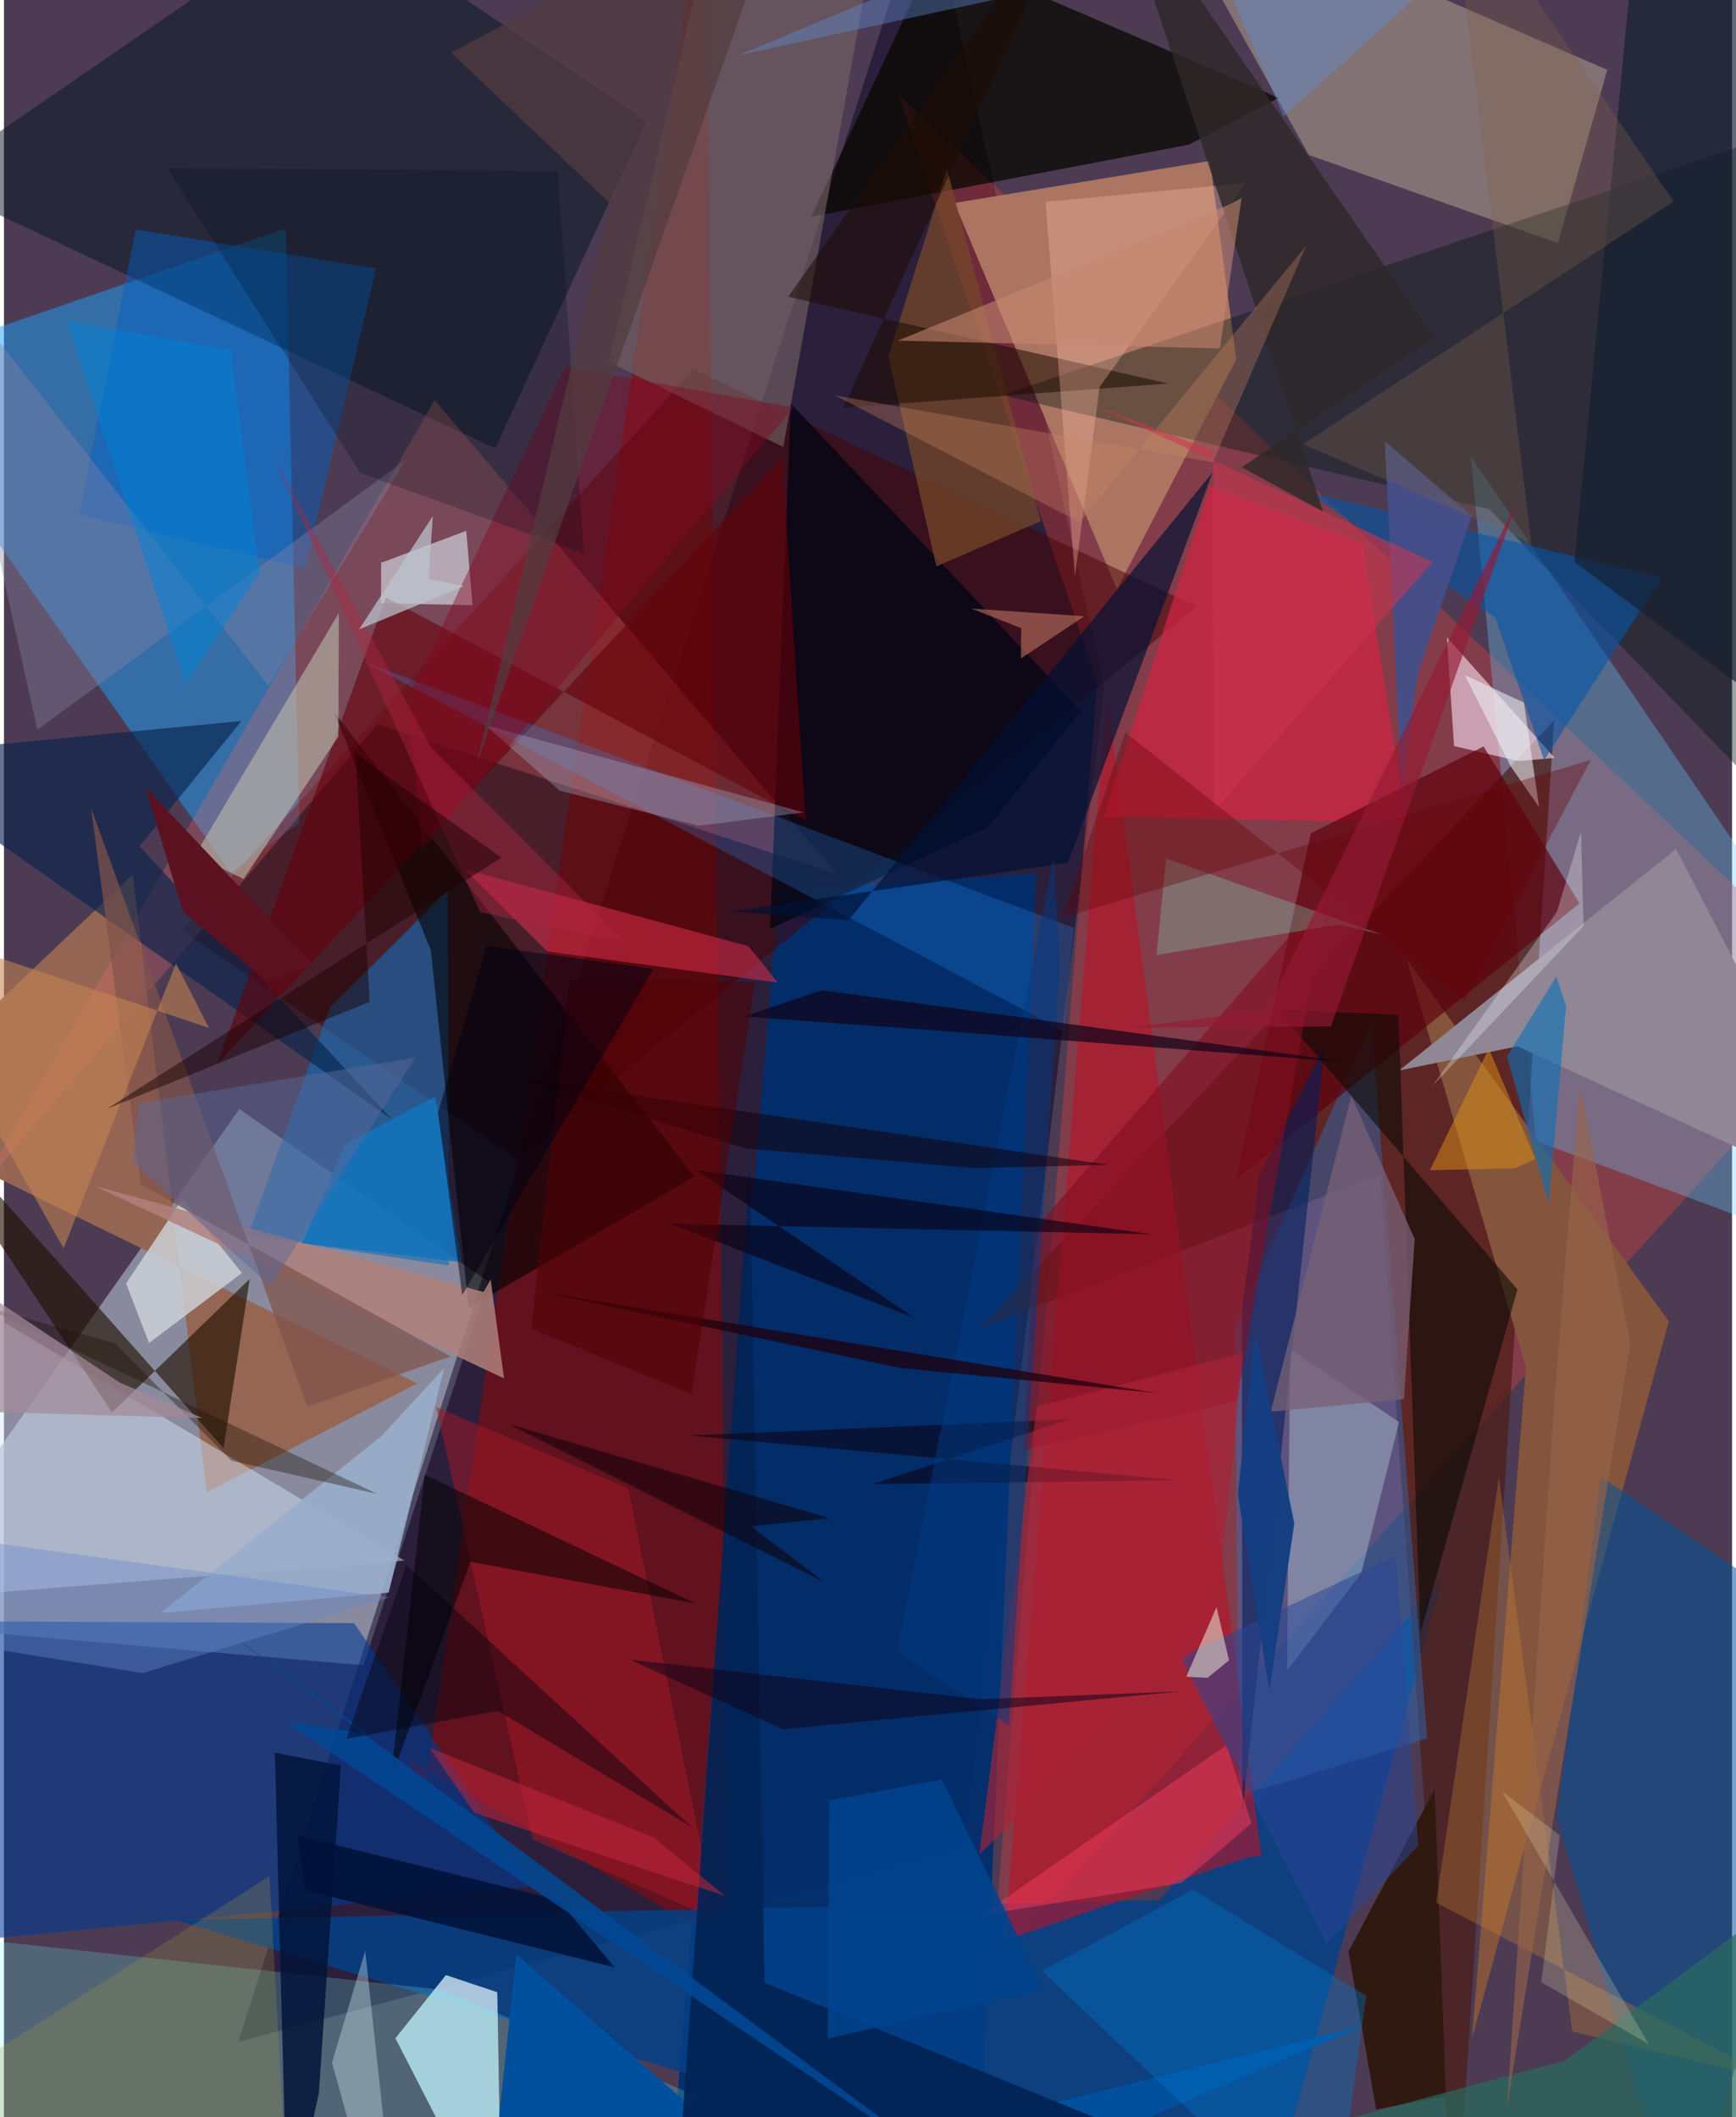 <svg xmlns="http://www.w3.org/2000/svg" width="228" height="278" viewBox="0 0 836 1024"><path fill="#4c3b53" d="M0 0h836v1024H0z"/><path fill="#a2a9ba" fill-opacity=".718" d="M-62 785.03l235.957 20.41 60.223-185.71-120.28-83.272z"/><path fill="#090022" fill-opacity=".478" d="M113.287 987.651L446.82-56.412l85.477 389.397-68.403 560.275z"/><path fill="#d93f3c" fill-opacity=".392" d="M478.158 950.147l50.718-619.896-96.472-284.974L898 486.047z"/><path fill="#1e9ff8" fill-opacity=".506" d="M136.364 110.503L-62 178.692l171.655 243.5 33.173-24.206z"/><path fill="#002e6c" fill-opacity=".933" d="M471.705 1052.12l27.566-629.683-124.48 8.52-54.932 653.494z"/><path fill="#980500" fill-opacity=".494" d="M194.895 850.168l8.447 16.849L339.184-62l11.517 1003.334z"/><path fill="#034087" fill-opacity=".843" d="M558.875 919.046l-475.95 9.556L607.01 1086l88.866-322.469z"/><path fill="#ab7562" d="M583.472 77.811l12.667 95.897-57.7 111.237L459.8 98.175z"/><path fill="#66cfff" fill-opacity=".325" d="M862.448 444.883l-152.77-223.97 31.46 330.958L898 609.95z"/><path fill="#cee3f0" fill-opacity=".812" d="M213.802 955.29l-24.423 30.545L240.799 1086l-2.133-122.42z"/><path fill="#4b1c14" fill-opacity=".671" d="M749.952 348.352L471.59 642.78l193.879-74.617L702.284 1086z"/><path fill="#2a75c7" fill-opacity=".416" d="M661.554 494.151l26.952 346.7-91.1 27.808-1.944-226.514z"/><path fill="#946653" fill-opacity=".992" d="M98.047 721.836L62.29 422.966-62 540.879l262.011 128.2z"/><path fill="#003b95" fill-opacity=".573" d="M169.402 785.052l86.618 127.202L-62 943.044V783.991z"/><path fill="#460000" fill-opacity=".486" d="M86.138 450.232L248.19 560.404l328.913-266.99-243.445-114.758z"/><path fill="#ecdeb0" fill-opacity=".341" d="M751.746 117.593L631.237 74.941 554.922-62l220.72 95.79z"/><path fill="#00161f" fill-opacity=".486" d="M237.665 216.925l73.102-158.11L156.584-45.424l-193.51 133.04z"/><path fill="#b7142b" fill-opacity=".624" d="M601.043 898.536l7.356-1.082-74.95-561.503-49.492 602.556z"/><path fill="#090801" fill-opacity=".745" d="M450.723-23.897l165.893 71.254-43.322 22.602-182.719 34.891z"/><path fill="#106fbc" fill-opacity=".576" d="M215.285 612.157l-97.22-14.63 39.59-110.174 57.05-56.852z"/><path fill="#001611" fill-opacity=".388" d="M718.577 246.282L898 432.622 874.52 59.097 482.792 191.11z"/><path fill="#ea6d6b" fill-opacity=".286" d="M208.353 193.533l-220.27 381.713 192.63-224.892 222.308 72.394z"/><path fill="#d6e7fa" fill-opacity=".467" d="M-62 602.691v311.982l45.3-143.506 210.487-16.362z"/><path fill="#84553c" d="M805.416 639.126l-126.79-175.142 57.66 197.308-26.058 324.421z"/><path fill="#00529c" fill-opacity=".529" d="M898 799.398l-125.548-85.299-21.198 165.104L811.674 1086z"/><path fill="#cf2541" fill-opacity=".745" d="M657.185 263.285l21.4 134.678-146.559-2.999L583.299 235.1z"/><path fill="#201000" fill-opacity=".627" d="M52.281 683.138L-62 511.086l168.222 189.37 12.695-81.91z"/><path fill-opacity=".576" d="M334.005 569.097l-109.197 63.47-18.291-173.02-47.079-115.51z"/><path fill="#68fffd" fill-opacity=".212" d="M340.845 1016.081l-129.652-53.769-254.302-27.634 61.243 148.326z"/><path fill="#8f8795" d="M675.019 517.728l133.906-107.122L898 582.496l-165.77-76.432z"/><path fill="#000413" fill-opacity=".753" d="M370.646 449.25l10.043-254.1 140.354 148.824-45.102 56.15z"/><path fill="#766665" fill-opacity=".592" d="M377.005 216.172l-84.42-41.125L334.787-4.88l85.337-20.065z"/><path fill="#fce4f4" fill-opacity=".592" d="M701.511 360.858l31.146 7.242 17.542-1.525-52.18-58.327z"/><path fill="#5f000c" fill-opacity=".675" d="M632.232 403.052l83.571-42.023 46.395 75.918-166.19 133.497z"/><path fill="#0062c5" fill-opacity=".447" d="M145.757 274.81l34.304-144.96-116.313-18.86-27.372 137.991z"/><path fill="#cfd3d9" fill-opacity=".812" d="M86.35 579.824l-27.263 40.94 11.093 28.808 44.95-33.865z"/><path fill="#c2dfe8" fill-opacity=".353" d="M674.93 687.737l-52.732-35.026-1.448 155.303 35.913-47.158z"/><path fill="#06224b" fill-opacity=".624" d="M-62 365.683l249.438 175.544L65.593 409.278l49.318-60.545z"/><path fill="#754729" fill-opacity=".749" d="M451.093 273.944l-23.312-101.567 28.43-90.68 45.408 170.317z"/><path fill="#0355ab" fill-opacity=".576" d="M721.49 298.675l-91.99-60.977 172.365 41.598-56.8 88.419z"/><path fill="#001d5a" fill-opacity=".588" d="M639.011 505.258l-31.771 63.275-8.36 65.418.263 242.79z"/><path fill="#e8f5fd" fill-opacity=".549" d="M226.71 292.734l-44.295-.988.063-19.534 41.152-15.469z"/><path fill="#02509e" fill-opacity=".988" d="M409.506 1086l248.601-106.502L232.824 1086l15.092-140.603z"/><path fill="#64000a" fill-opacity=".588" d="M103.13 514.548l273.36-293.354 11.375 175.62L184.82 288.929z"/><path fill="#301a10" fill-opacity=".992" d="M650.435 943.867l41.685-78.53 5.423 148.58-33.68 6.38z"/><path fill="#2996ff" fill-opacity=".239" d="M517.602 448.801l-4.963 49.942-77.419-41.112-261.258-137.676z"/><path fill="#011439" fill-opacity=".827" d="M162.987 853.921l-10.63 158.493-15.187 69.089-6.104-233.751z"/><path fill="#0c0b05" fill-opacity=".596" d="M685.266 789.703l-10.657-298.974-58.51-2.288 116.09 135.229z"/><path fill="#a31928" fill-opacity=".51" d="M344.365 928.285l-42.325-208.36-92.925-39.426 46.604 209.274z"/><path fill="#b9baaa" fill-opacity=".612" d="M161.794 356.232l.205-59.739-69.594 117.193 23.53 11.453z"/><path fill="#b0807c" fill-opacity=".851" d="M44.038 573.658l187.987 51.235 3.414-6.101 6.488 47.896z"/><path fill="#f43255" fill-opacity=".467" d="M374.45 475.257L262.8 460.194l-40.103-39.816 137.446 37.26z"/><path fill="#032355" fill-opacity=".918" d="M360.867 562.364L323.938 1086h355.644L367.996 959.052z"/><path fill="#0076cb" fill-opacity=".365" d="M642.289 1086l16.752-120.68-83.812-51.37-73.118 39.28z"/><path fill="#830e20" fill-opacity=".592" d="M493.084 701.354l5.342-106.732 141.693-162.71-43.83 245.839z"/><path fill="#096fb8" fill-opacity=".596" d="M727.111 510.98l23.852-38.637 4.76 14.257-8.446 95.63z"/><path fill="#011134" fill-opacity=".671" d="M514.718 417.358l-162.669 23.464 56.58 4.222L584.743 228.41z"/><path fill="#c58234" fill-opacity=".329" d="M692.867 920.274l30.335-205.91 35.472 268.21 98.828 23.613z"/><path fill="#8a81a3" fill-opacity=".38" d="M127.978 331.694L-34.645 123.942l50.794 229.01L194.477 222.33z"/><path fill="#141f30" fill-opacity=".667" d="M759.758 271.736L792.041-62l47.695 40.29 4.155 356.153z"/><path fill="#444f88" fill-opacity=".953" d="M710.024 249.477l-41.994-36.005 7.926 166.506 8.085-54.46z"/><path fill="#81534b" fill-opacity=".718" d="M66.258 572.994l149.722 83.085-69.19 24.238L42.106 390.599z"/><path fill="#1c0b00" fill-opacity=".545" d="M524.072-62L379.408 143.53l183.858 41.972-157.237 11.725z"/><path fill="#febca8" fill-opacity=".337" d="M530.017 187.17l-11.92 91.707-14.22-181.25 96.925-9.13z"/><path fill="#2e2829" fill-opacity=".816" d="M638.182 247.47L598.918 226l93.052-62.646L535.945-62z"/><path fill="#99aecc" fill-opacity=".902" d="M186.107 770.248L75.703 780.19l106.928-85.634 30.334-32.865z"/><path fill="#a4aac0" fill-opacity=".369" d="M386.869 392.947l-50.677 6.445-67.391-16.976-36.098-31.769z"/><path fill="#840723" fill-opacity=".435" d="M202.238 411.033l-6.993-72.857 76.16-160.684 110.603 19.538z"/><path fill="#001237" fill-opacity=".871" d="M141.776 887.726l126.447 31.248 27.158 32.568-149.262-37.174z"/><path fill="#fc405f" fill-opacity=".447" d="M472.748 926.243l96.942-15.542 33.84-28.798-12.125-37.83z"/><path fill="#010000" fill-opacity=".51" d="M187.125 860.607l38.543-105.223 108.805 20.128-130.896-62.226z"/><path fill="#7ef6d0" fill-opacity=".267" d="M666.925 452.147l-104.694-36.908-4.69 46.706 88.055-14.782z"/><path fill="#d7eaf2" fill-opacity=".365" d="M174.77 943.53L190.148 1086h-6.878l-24.558-88.373z"/><path fill="#cb8664" fill-opacity=".333" d="M630.068 118.754l-45.27 104.864-182.797-32.39 118.354 61.306z"/><path fill="#2b4695" fill-opacity=".537" d="M673.25 752.426L569.234 801.38l70.653 138.753 44.347-47.586z"/><path fill="#0d0417" fill-opacity=".604" d="M568.113 715.927l-236.308-21.623 183.73-7.837-95.278 31.363z"/><path fill="#5c1221" fill-opacity=".992" d="M68.342 380.665l81.179 85.99-21.93 8.307-40.97-33.99z"/><path fill="#c68553" fill-opacity=".573" d="M99.11 497.126L-62 443.399l90.858 160.37 54.34-137.829z"/><path fill="#024996" fill-opacity=".843" d="M136.234 832.633l39.941 6.119-78.42-57 367.751 273.473z"/><path fill="#608fd8" fill-opacity=".392" d="M619.028 56.312L567.764-62 355.477 26.67 746.4-58.107z"/><path fill="#000f1b" fill-opacity=".247" d="M267.945 82.788L78.97 81.328l93.448 147.53 108.056 38.92z"/><path fill="#03000e" fill-opacity=".435" d="M165.669 840.986l29.029-84.077L332.91 883.868l-93.982-56.386z"/><path fill="#1d1106" fill-opacity=".373" d="M110.04 706.455l70.549 16.105-192.11-91.295 65.098 18.432z"/><path fill="#286b5e" fill-opacity=".702" d="M498.028 1065.295l372.239-3.174L898 890.868 755.149 996.677z"/><path fill="#1373bb" fill-opacity=".871" d="M208.627 530.362l-43.808 23.15-20.462 47.723 76.873 9.23z"/><path fill="#7f604a" fill-opacity=".325" d="M807.656 97.471L699.363-62l39.492 324.55-110.45-47.696z"/><path fill="#0084d8" fill-opacity=".502" d="M87.778 330.555L30.307 155.23l79.492 14.094 13.822 107.808z"/><path fill="#786075" fill-opacity=".761" d="M682.458 599.27L651.8 530.05l-38.965 152.736 64.44-6.046z"/><path fill="#ab2136" fill-opacity=".635" d="M599.447 654.402L499.69 680.24l-27.832 216.552 113.862-108.05z"/><path fill="#003b84" fill-opacity=".502" d="M510.664 468.262l-2.726-53.508-75.91 384.065 54.16 35.734z"/><path fill="#e5e2d3" fill-opacity=".561" d="M571.967 810.977l14.648-33.679 6.033 25.763-10.404 8.44z"/><path fill="#edf0f3" fill-opacity=".561" d="M735.319 339.83l7.332 50.52-13.618-19.503-22.353-44.345z"/><path fill="#090114" fill-opacity=".624" d="M440.519 637.435l-118.165-45.572 233.043 5.143-220.636-31.102z"/><path fill="#a3983e" fill-opacity=".247" d="M467.353 1082.246L138.36 1086l-9.901-178.64L-62 1028.81z"/><path fill="#b12641" fill-opacity=".416" d="M300.742 455.866l-70.307-14.683-100.26-220.406 76.215 140.432z"/><path fill="#98644a" fill-opacity=".627" d="M786.818 649.711l-59.715 369.451 22.86-340.861 12.293-153.862z"/><path fill="#12041a" fill-opacity=".706" d="M357.674 491.645l37.988-12.738 255.4 34.927-200.73-15.467z"/><path fill="#d8886e" fill-opacity=".498" d="M492.127 303.803l-24.152-9.448 54.663 3.699-30.66 20.43z"/><path fill="#01438d" fill-opacity=".882" d="M502.89 962.405l-49.16-101.728-54.612 10.153-.597 115.11z"/><path fill="#ca3552" fill-opacity=".569" d="M584.985 218.146l-59.64-23.06 165.778 76.695-105.959 120.752z"/><path fill="#1e010d" fill-opacity=".749" d="M558.605 673.83L433.62 661.641 259.082 624.72l291.858 47.994z"/><path fill="#670003" fill-opacity=".357" d="M512.169 443.777l255.447-76.214-61.131 116.558-164.011-129.86z"/><path fill="#bcc6cf" fill-opacity=".718" d="M207.475 249.61l-35.656 54.775 50.711-20.93-17.143-3.392z"/><path fill="#df9214" fill-opacity=".478" d="M740.883 560.626l-9.994 4.427-41.076.953 28.512-58.809z"/><path fill="#941a35" fill-opacity=".651" d="M641.92 496.476l-96.97.559 65.634-8.321 121.831-246.992z"/><path fill="#100008" fill-opacity=".549" d="M399.237 734.262l-37.91 3.991 35.96 27.187-153.295-76.67z"/><path fill="#596899" fill-opacity=".494" d="M128.895 622.047l70.15-110.55-134.05 22.123-2.397 28.603z"/><path fill="#1c0000" fill-opacity=".486" d="M240.632 414.799l-70.591-50.317 6.857 120.073-127.01 51.694z"/><path fill="#bf253a" fill-opacity=".557" d="M227.491 876.749l121.289 40.209-34.603-28.333-108.3-43.317z"/><path fill="#100219" fill-opacity=".529" d="M570.024 818.028l-97.969 3.821-169.365-19.187 74.01 33.658z"/><path fill="#153f83" fill-opacity=".98" d="M605.393 643.99l-8.489 78.915 15.301 94.813 12.03-80.848z"/><path fill="#14000c" fill-opacity=".541" d="M469.554 564.985l-110.757-9.554-107.911-33.606 283.463 41.595z"/><path fill="#c68771" fill-opacity=".569" d="M598.704 95.798l-10.462 72.724-155.774-3.77L592.015 99.28z"/><path fill="#523b40" fill-opacity=".729" d="M380.622-62l-164.28 87.483 76.958 73.03-64.996 272.173z"/><path fill="#f8fdff" fill-opacity=".282" d="M690.941 525.395l73.225-77.498-1.213-45.67-11.669 38.81z"/><path fill="#6788cb" fill-opacity=".4" d="M67.173 809.212l119.263-36.588L-62 738.398l48.3 57.805z"/><path fill="#f7eab8" fill-opacity=".22" d="M752.683 887.672l-27.997-21.237 71.016 122.294-52.037-30.049z"/><path fill="#500003" fill-opacity=".549" d="M255.098 642.658l77.484 31.584L363.38 474.83l-89.832-.846z"/><path fill="#a28a97" fill-opacity=".733" d="M56.138 668.776l-115.497-76.858 2.778 89.579 152.583 4.36z"/><path fill="#000013" fill-opacity=".502" d="M221.683 626.4l92.498-157.75-80.69-11.146-23.484 80.488z"/></svg>